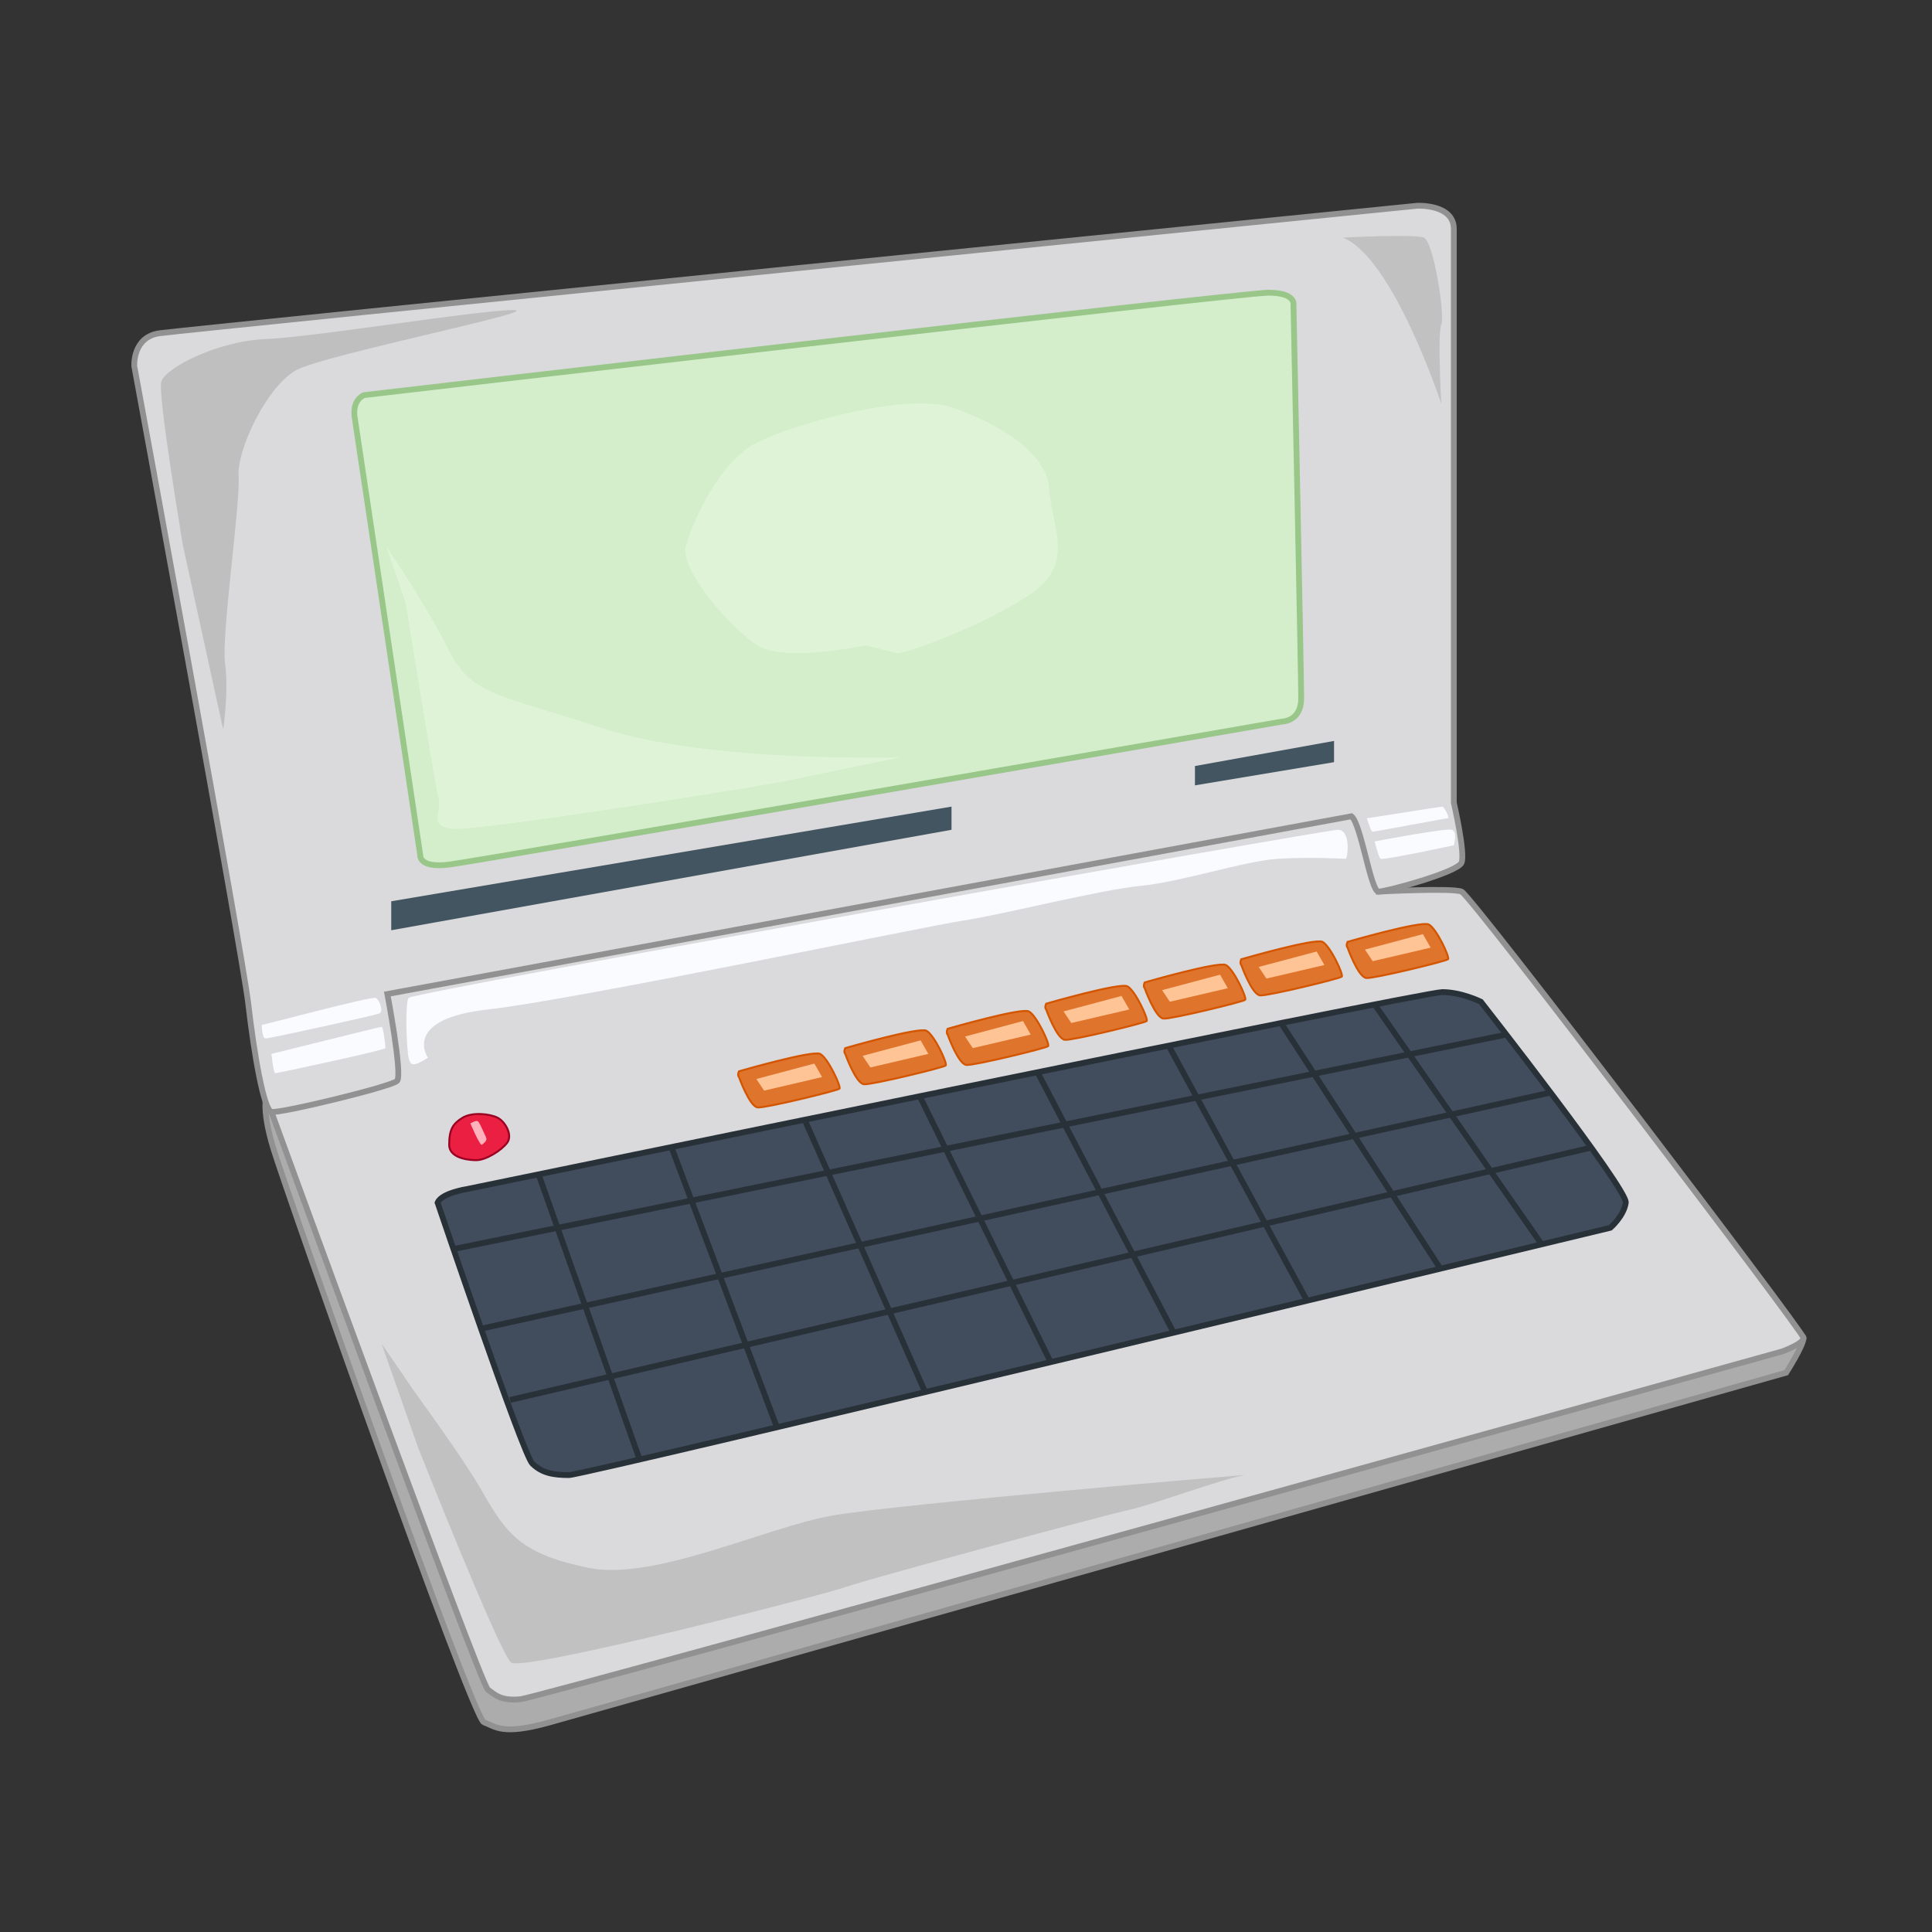 <svg id="Layer_2" data-name="Layer 2" xmlns="http://www.w3.org/2000/svg" viewBox="0 0 1000 1000"><rect x="0" y="0" width="1000" height="1000" fill="#333333" stroke="none"/><defs><style>.cls-1{fill:#acacad;}.cls-1,.cls-2{stroke:#919191;}.cls-1,.cls-12,.cls-2,.cls-4,.cls-6,.cls-8{stroke-miterlimit:10;}.cls-1,.cls-12,.cls-2,.cls-4{stroke-width:3px;}.cls-2{fill:#dadadc;}.cls-3{fill:#fafbff;}.cls-4{fill:#d4eecb;stroke:#99c689;}.cls-5{fill:#435561;}.cls-6{fill:#ea1f41;stroke:#990021;}.cls-7{fill:#ffb1bc;}.cls-8{fill:#df742c;stroke:#d35500;}.cls-9{fill:#ffc495;}.cls-10{fill:#bfbfbf;}.cls-11{fill:#dff4d7;}.cls-12{fill:#414d5d;stroke:#283038;}.cls-13{fill:#c1c1c1;}</style></defs><title>talking dictionary</title><path class="cls-1" d="M138.5,565.5s-4,6,3,29,103,295,109,297,9,7,34,0,640-181,640-181,9-14,9-18-110-92-110-92l-474-30Z"/><path class="cls-2" d="M140.5,575.5s108,296,112,299,7,6,17,5,653-180,653-180,11-4,11-7-172-229-177-231-43,0-43,0-6-37-13-40-502,91-502,91,8,44,5,47S140.5,575.5,140.5,575.5Z"/><path class="cls-2" d="M69.5,189.5s-1-15,13-17,651-66,651-66,19-1,19,12v297s6,26,4,31-39,15-43,15-9-35-14-39l-499,92s8,42,5,45-61,17-65,16-9-30-12-56S69.5,189.5,69.5,189.5Z"/><path class="cls-3" d="M135.5,530.5c1,0,57-15,59-14s4,7,2,8-57,13-59,13S135.5,530.5,135.5,530.5Z"/><path class="cls-3" d="M140.5,545.5s56-14,57-14,2,10,2,11-56,13-57,13S140.5,545.5,140.5,545.5Z"/><path class="cls-3" d="M707.5,423.5c1,0,38-6,39-6s4,6,3,6-38,7-39,7S707.5,423.5,707.5,423.5Z"/><path class="cls-3" d="M711.5,435.5s2,8,3,9,38-7,38-7,2-7-1-8S711.5,435.5,711.5,435.5Z"/><path class="cls-3" d="M221.5,547.5s-14-20,31-25,226-43,246-46,71-16,92-18,54-13,71-14,34,0,35,0,3-15-4-15-479,84-481,87-1,27,0,31S213.5,552.5,221.5,547.5Z"/><path class="cls-4" d="M183.5,215.5l34,227s-1,7,15,5,431-74,431-74,10,0,10-12-4-204-4-204,1-6-13-6-468,53-468,53S182.5,206.5,183.5,215.5Z"/><polygon class="cls-5" points="202.5 481.5 492.5 429.5 492.5 417.5 202.5 466.5 202.5 481.5"/><polygon class="cls-5" points="618.5 396.5 618.5 406.5 690.5 394.5 690.5 383.5 618.5 396.5"/><path class="cls-6" d="M246.5,600.5c-1,0-14,0-14-8s2-11,7-14,14-2,18,0,8,9,5,13S251.5,600.5,246.5,600.5Z"/><path class="cls-7" d="M243.5,581.5s5,12,6,11,3-2,2-4-3-7-4-8S243.5,581.5,243.5,581.5Z"/><path class="cls-8" d="M382.5,557.5s5.51,15.41,9.75,15.71,41.25-8.71,42.25-9.71-6-16-10-18-42,9-42,9S381.5,556.5,382.5,557.5Z"/><polygon class="cls-9" points="391.5 558.5 421.5 550.5 425.5 557.5 395.5 564.5 391.5 558.5"/><path class="cls-8" d="M437.5,545.5s5.51,15.41,9.75,15.71,41.25-8.71,42.25-9.71-6-16-10-18-42,9-42,9S436.5,544.5,437.5,545.5Z"/><polygon class="cls-9" points="446.5 546.5 476.5 538.5 480.5 545.5 450.5 552.5 446.5 546.5"/><path class="cls-8" d="M490.5,535.5s5.51,15.41,9.75,15.71,41.25-8.71,42.25-9.71-6-16-10-18-42,9-42,9S489.5,534.5,490.5,535.5Z"/><polygon class="cls-9" points="499.5 536.5 529.5 528.5 533.5 535.5 503.5 542.5 499.5 536.5"/><path class="cls-8" d="M541.5,522.5s5.51,15.41,9.75,15.71,41.25-8.71,42.25-9.71-6-16-10-18-42,9-42,9S540.5,521.5,541.5,522.5Z"/><polygon class="cls-9" points="550.5 523.5 580.5 515.5 584.5 522.5 554.5 529.5 550.5 523.5"/><path class="cls-8" d="M592.5,511.5s5.51,15.41,9.75,15.71,41.25-8.71,42.25-9.71-6-16-10-18-42,9-42,9S591.5,510.5,592.5,511.5Z"/><polygon class="cls-9" points="601.5 512.5 631.5 504.5 635.5 511.5 605.5 518.5 601.5 512.5"/><path class="cls-8" d="M642.5,499.5s5.51,15.41,9.75,15.71,41.25-8.71,42.25-9.71-6-16-10-18-42,9-42,9S641.5,498.5,642.5,499.5Z"/><polygon class="cls-9" points="651.5 500.5 681.5 492.5 685.5 499.5 655.5 506.5 651.5 500.5"/><path class="cls-8" d="M697.5,490.5s5.51,15.41,9.75,15.71,41.25-8.71,42.25-9.71-6-16-10-18-42,9-42,9S696.5,489.5,697.5,490.5Z"/><polygon class="cls-9" points="706.5 491.5 736.5 483.5 740.5 490.5 710.5 497.5 706.5 491.5"/><path class="cls-10" d="M94.5,281.5c0-1-13-77-11-84s29-21,54-22,110-15,128-15-97,23-112,31-31,41-30,55-9,82-7,97-1,34-1,34Z"/><path class="cls-11" d="M210,312s15,94,17,101-6,15,8,16,159-22,173-25,58-12,58-12-99,3-154-15-68-17-80-41-32-53-32-53Z"/><path class="cls-11" d="M448,334s-42,9-56,0-40-39-37-51,17-44,37-54,78-26,101-18,49,23,50,42,14,38-9,54-66,32-70,31Z"/><path class="cls-12" d="M226.5,622.5s44,130,49,135,11,6,19,6,539-128,539-128,7-6,8-13-75-104-75-104-10-5-20-5-505,102-505,102S228.5,617.5,226.5,622.5Z"/><line class="cls-12" x1="235.17" y1="646.4" x2="779.7" y2="535.5"/><line class="cls-12" x1="250.21" y1="687.46" x2="802.59" y2="565.5"/><line class="cls-12" x1="264.01" y1="724.61" x2="823.63" y2="593.99"/><line class="cls-12" x1="278.77" y1="607.83" x2="331.06" y2="755.44"/><line class="cls-12" x1="347.5" y1="593.71" x2="402.14" y2="738.77"/><line class="cls-12" x1="478.85" y1="720.55" x2="416.49" y2="579.57"/><line class="cls-12" x1="543.82" y1="705.04" x2="476.04" y2="567.4"/><line class="cls-12" x1="607.48" y1="689.81" x2="537" y2="554.98"/><line class="cls-12" x1="676.51" y1="673.25" x2="604.89" y2="541.21"/><line class="cls-12" x1="745.55" y1="656.67" x2="663.06" y2="529.5"/><line class="cls-12" x1="797.96" y1="644.06" x2="711.5" y2="519.91"/><path class="cls-13" d="M216.5,749.5s42,106,48,111,162-35,173-39,137-38,147-40,51-17,60-18-180,15-214,21-92,34-126,27-42-17-54-38-34-50-40-59-13-19-13-19Z"/><path class="cls-13" d="M695,123s37-2,42,0,11,40,9,45,0,41,0,41S721,133,695,123Z"/></svg>
